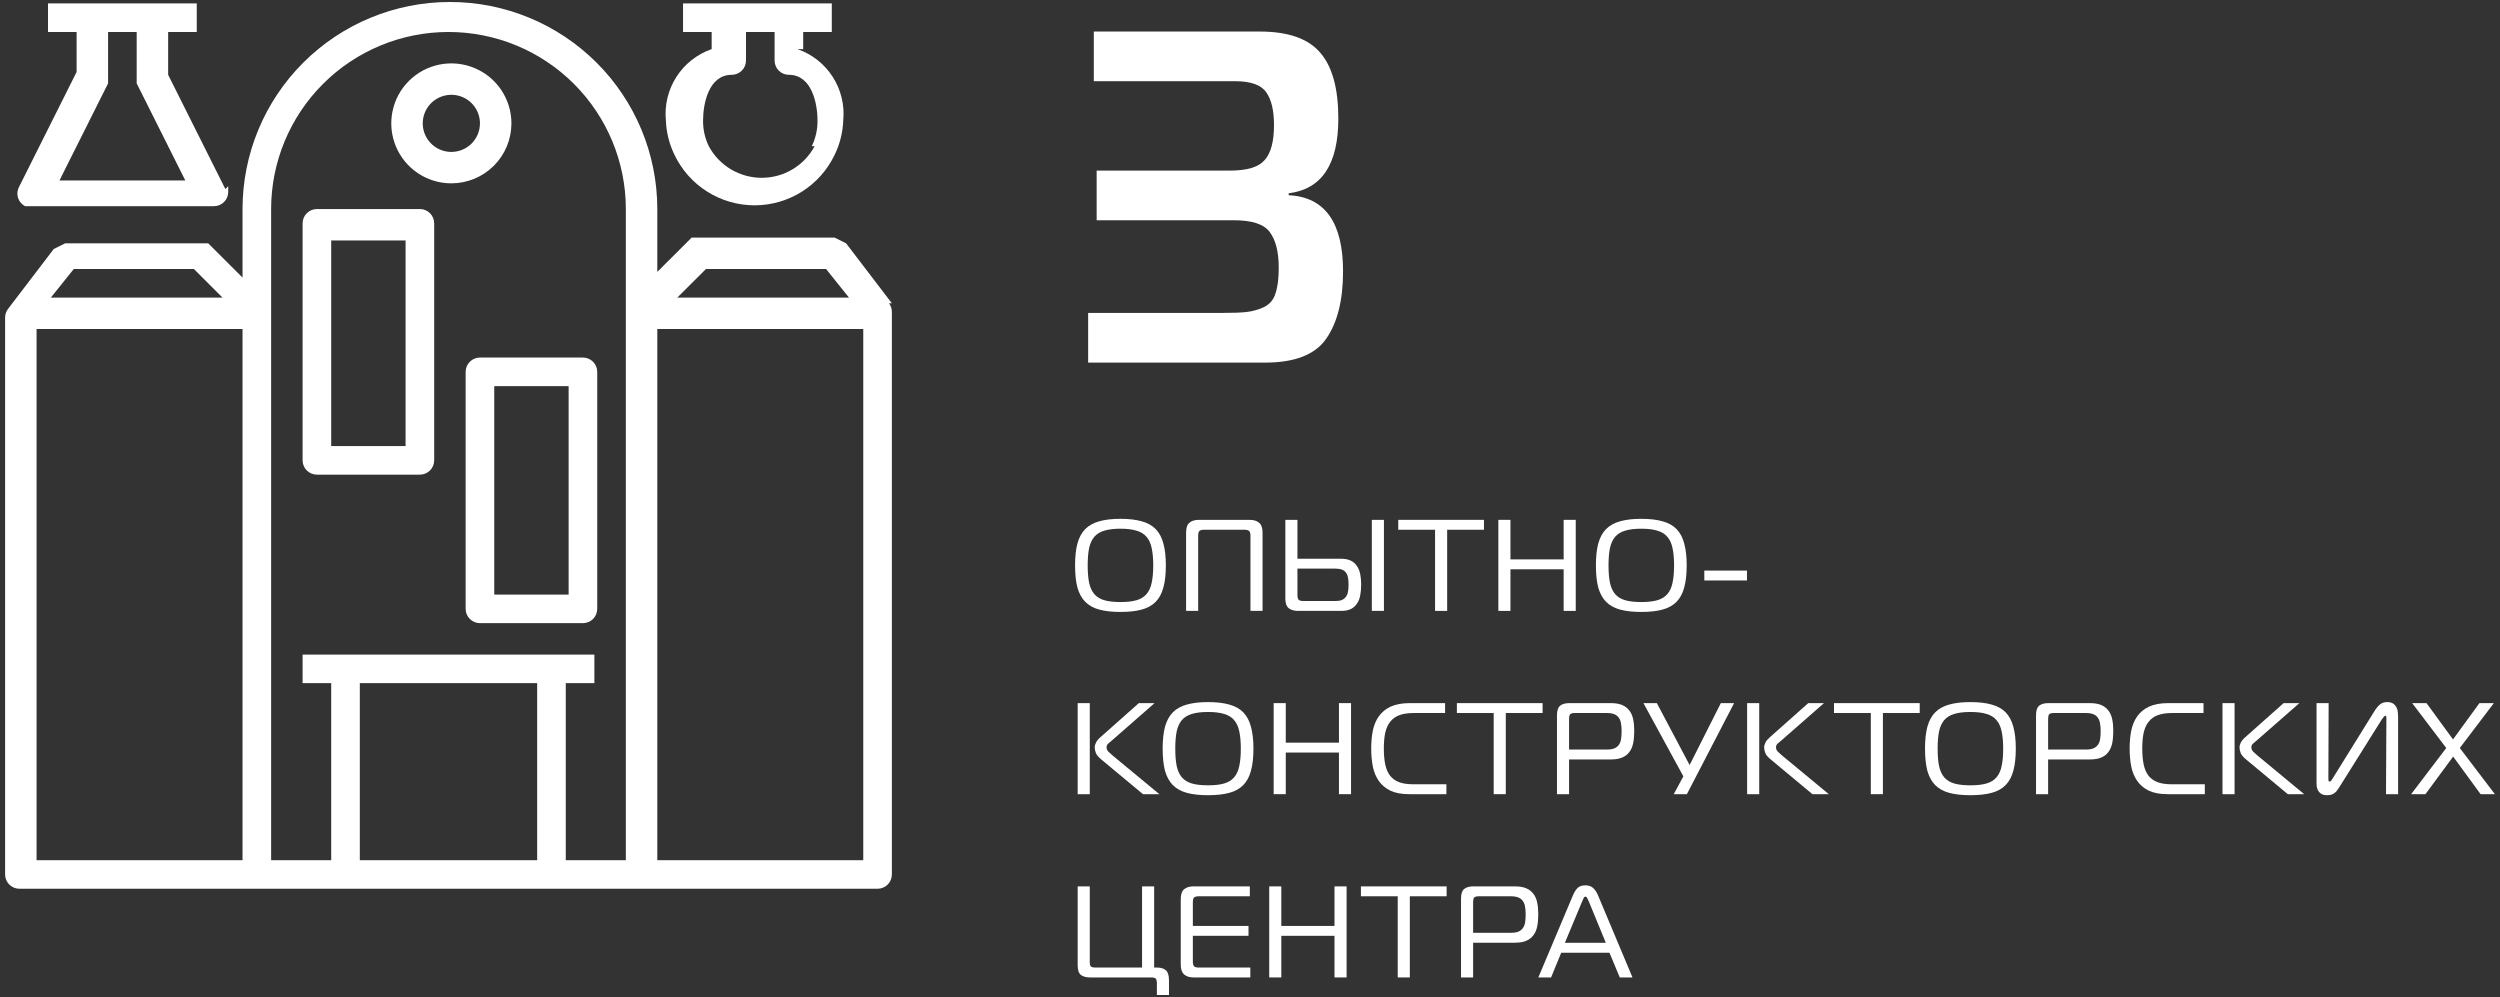 <svg width="331" height="132" viewBox="0 0 331 132" fill="none" xmlns="http://www.w3.org/2000/svg">
<rect x="0" y="0" width="331" height="132" fill="#333333" stroke="none"/>
<g id="image_infogr_15">
<path d="M114.296 113.89H87.027V43.559H114.296V113.89ZM93.466 35.618H109.373L112.402 39.399H89.678L93.466 35.618ZM82.861 113.89H74.908V90.446H78.695V86.665H40.064V90.446H43.851V113.89H35.898V27.677C35.898 21.46 38.372 15.497 42.776 11.1C47.179 6.704 53.152 4.234 59.38 4.234C65.607 4.234 71.58 6.704 75.983 11.1C80.387 15.497 82.861 21.46 82.861 27.677V113.89ZM71.12 113.89H47.639V90.446H71.12V113.89ZM32.111 113.89H4.842V43.559H32.111V113.89ZM9.765 35.618H25.672L29.459 39.399H6.735L9.765 35.618ZM118.083 40.156L112.024 32.215L110.509 31.459H91.572L87.027 35.996V27.677C87.027 20.407 84.134 13.434 78.985 8.293C73.835 3.152 66.851 0.263 59.569 0.263C52.286 0.263 45.302 3.152 40.153 8.293C35.004 13.434 32.111 20.407 32.111 27.677V36.752L27.566 32.215H8.629L7.114 32.971L1.054 40.912C0.809 41.239 0.676 41.637 0.676 42.046V115.78C0.676 116.282 0.875 116.763 1.23 117.117C1.585 117.472 2.067 117.671 2.569 117.671H116.19C116.692 117.671 117.174 117.472 117.529 117.117C117.884 116.763 118.083 116.282 118.083 115.78V41.29C118.083 40.881 117.95 40.483 117.705 40.156" fill="white"/>
<path d="M75.286 78.724H65.438V51.121H75.286V78.724ZM77.179 47.34H63.545C63.042 47.34 62.561 47.539 62.206 47.894C61.851 48.248 61.651 48.729 61.651 49.231V80.615C61.651 81.116 61.851 81.597 62.206 81.952C62.561 82.306 63.042 82.506 63.545 82.506H77.179C77.681 82.506 78.163 82.306 78.518 81.952C78.873 81.597 79.073 81.116 79.073 80.615V49.231C79.073 48.729 78.873 48.248 78.518 47.894C78.163 47.539 77.681 47.34 77.179 47.34Z" fill="white"/>
<path d="M53.699 59.062H43.852V31.837H53.699V59.062ZM55.593 27.677H41.958C41.456 27.677 40.974 27.877 40.619 28.231C40.264 28.586 40.064 29.067 40.064 29.568V60.952C40.064 61.454 40.264 61.935 40.619 62.289C40.974 62.644 41.456 62.843 41.958 62.843H55.593C56.095 62.843 56.576 62.644 56.931 62.289C57.287 61.935 57.486 61.454 57.486 60.952V29.568C57.486 29.067 57.287 28.586 56.931 28.231C56.576 27.877 56.095 27.677 55.593 27.677Z" fill="white"/>
<path d="M59.758 20.115C59.009 20.115 58.277 19.893 57.654 19.478C57.032 19.062 56.546 18.472 56.259 17.781C55.973 17.09 55.898 16.33 56.044 15.596C56.19 14.863 56.551 14.189 57.08 13.66C57.61 13.131 58.285 12.771 59.02 12.625C59.754 12.479 60.516 12.554 61.208 12.84C61.9 13.127 62.491 13.611 62.907 14.233C63.324 14.855 63.546 15.586 63.546 16.334C63.546 17.337 63.147 18.298 62.436 19.008C61.726 19.717 60.763 20.115 59.758 20.115ZM67.712 16.334C67.712 14.763 67.245 13.228 66.371 11.922C65.498 10.616 64.255 9.599 62.802 8.998C61.349 8.397 59.75 8.239 58.207 8.546C56.664 8.852 55.247 9.608 54.135 10.719C53.022 11.829 52.265 13.244 51.958 14.785C51.651 16.325 51.809 17.922 52.41 19.373C53.013 20.823 54.032 22.064 55.34 22.936C56.648 23.809 58.185 24.274 59.758 24.274C61.868 24.274 63.891 23.438 65.382 21.949C66.874 20.459 67.712 18.44 67.712 16.334Z" fill="white"/>
<path d="M107.858 19.359C107.178 20.623 106.167 21.68 104.933 22.416C103.7 23.153 102.289 23.542 100.852 23.542C99.414 23.542 98.003 23.153 96.769 22.416C95.536 21.68 94.525 20.623 93.845 19.359C93.33 18.299 93.071 17.133 93.087 15.956C93.087 13.687 93.845 9.905 96.875 9.905C97.377 9.905 97.859 9.706 98.214 9.352C98.569 8.997 98.768 8.516 98.768 8.015V4.234H102.556V8.015C102.556 8.516 102.755 8.997 103.111 9.352C103.466 9.706 103.947 9.905 104.449 9.905C107.479 9.905 108.237 13.687 108.237 15.956C108.253 17.133 107.994 18.299 107.479 19.359H107.858ZM106.343 6.502V4.234H110.13V0.452H90.436V4.234H94.224V6.502C92.298 7.171 90.654 8.467 89.555 10.181C88.456 11.896 87.966 13.93 88.164 15.956C88.223 17.53 88.61 19.076 89.3 20.493C90.253 22.495 91.755 24.187 93.632 25.371C95.509 26.555 97.684 27.184 99.905 27.184C102.125 27.184 104.3 26.555 106.177 25.371C108.054 24.187 109.556 22.495 110.509 20.493C111.2 19.076 111.587 17.53 111.645 15.956C111.844 13.93 111.354 11.896 110.255 10.181C109.156 8.467 107.511 7.171 105.586 6.502" fill="white"/>
<path d="M7.872 23.896L14.31 11.04V4.234H18.097V11.04L24.536 23.896H7.872ZM29.838 25.03L22.264 9.905V4.234H26.051V0.452H6.357V4.234H10.144V9.527L2.569 24.652C2.437 24.874 2.352 25.12 2.319 25.376C2.285 25.631 2.304 25.891 2.375 26.139C2.446 26.387 2.567 26.618 2.731 26.817C2.895 27.017 3.097 27.181 3.327 27.299H28.323C28.826 27.299 29.307 27.1 29.662 26.745C30.017 26.391 30.217 25.91 30.217 25.409V24.652" fill="white"/>
<path d="M144.07 48.009V41.434H161.665C163.21 41.434 164.337 41.393 165.046 41.309C165.798 41.226 166.549 41.017 167.301 40.683C168.094 40.307 168.616 39.702 168.866 38.867C169.158 38.032 169.304 36.905 169.304 35.486C169.304 33.357 168.908 31.77 168.115 30.727C167.363 29.683 165.777 29.161 163.356 29.161H145.197V22.587H162.855C165.109 22.587 166.633 22.127 167.426 21.209C168.261 20.291 168.678 18.746 168.678 16.575C168.678 14.655 168.344 13.215 167.676 12.255C167.008 11.253 165.631 10.752 163.544 10.752H144.821V4.177H166.8C170.557 4.177 173.228 5.116 174.815 6.995C176.401 8.832 177.194 11.733 177.194 15.699C177.194 21.752 175.003 25.049 170.619 25.592V25.843C175.42 26.093 177.82 29.454 177.82 35.924C177.82 39.765 177.069 42.749 175.566 44.878C174.105 46.966 171.413 48.009 167.489 48.009H144.07Z" fill="white"/>
<path d="M148.35 68.692C149.463 68.692 150.399 68.801 151.156 69.019C151.926 69.226 152.545 69.57 153.016 70.052C153.487 70.534 153.825 71.171 154.032 71.963C154.25 72.744 154.359 73.709 154.359 74.856C154.359 76.016 154.25 76.992 154.032 77.784C153.825 78.564 153.487 79.196 153.016 79.678C152.545 80.16 151.926 80.505 151.156 80.711C150.399 80.918 149.463 81.021 148.35 81.021C147.247 81.021 146.312 80.918 145.543 80.711C144.785 80.505 144.165 80.16 143.683 79.678C143.212 79.196 142.868 78.564 142.65 77.784C142.443 76.992 142.34 76.016 142.34 74.856C142.34 73.709 142.443 72.744 142.65 71.963C142.868 71.171 143.212 70.534 143.683 70.052C144.165 69.57 144.785 69.226 145.543 69.019C146.312 68.801 147.247 68.692 148.35 68.692ZM144.01 74.856C144.01 75.775 144.073 76.544 144.2 77.164C144.337 77.784 144.567 78.283 144.888 78.662C145.221 79.041 145.663 79.311 146.214 79.471C146.777 79.632 147.489 79.712 148.35 79.712C149.211 79.712 149.917 79.632 150.468 79.471C151.03 79.311 151.472 79.041 151.794 78.662C152.126 78.283 152.356 77.784 152.482 77.164C152.62 76.544 152.689 75.775 152.689 74.856C152.689 73.95 152.62 73.186 152.482 72.566C152.356 71.946 152.126 71.447 151.794 71.068C151.472 70.689 151.03 70.419 150.468 70.259C149.917 70.087 149.211 70.001 148.35 70.001C147.489 70.001 146.777 70.087 146.214 70.259C145.663 70.419 145.221 70.689 144.888 71.068C144.567 71.447 144.337 71.946 144.2 72.566C144.073 73.186 144.01 73.95 144.01 74.856Z" fill="white"/>
<path d="M157.038 80.883V70.534C157.038 69.891 157.187 69.45 157.485 69.208C157.784 68.956 158.197 68.829 158.725 68.829H165.458C165.986 68.829 166.399 68.956 166.698 69.208C167.008 69.45 167.163 69.891 167.163 70.534V80.883H165.561V70.948C165.561 70.649 165.51 70.442 165.406 70.328C165.303 70.201 165.085 70.138 164.752 70.138H159.431C159.098 70.138 158.88 70.201 158.777 70.328C158.685 70.442 158.639 70.649 158.639 70.948V80.883H157.038Z" fill="white"/>
<path d="M181.631 80.883V68.829H183.233V80.883H181.631ZM171.782 68.829V73.978H177.533C178.073 73.978 178.515 74.064 178.859 74.237C179.203 74.409 179.473 74.65 179.668 74.96C179.875 75.258 180.018 75.62 180.099 76.045C180.179 76.458 180.219 76.911 180.219 77.405C180.219 77.899 180.179 78.358 180.099 78.783C180.03 79.207 179.892 79.575 179.686 79.885C179.49 80.195 179.221 80.441 178.876 80.625C178.532 80.797 178.096 80.883 177.568 80.883H171.868C171.363 80.883 170.955 80.769 170.645 80.539C170.335 80.298 170.18 79.873 170.18 79.265V68.829H171.782ZM171.782 75.287V78.748C171.782 79.047 171.828 79.259 171.919 79.385C172.023 79.512 172.241 79.575 172.574 79.575H176.81C177.166 79.575 177.453 79.529 177.671 79.437C177.9 79.334 178.078 79.19 178.205 79.006C178.342 78.823 178.434 78.599 178.48 78.335C178.526 78.059 178.549 77.749 178.549 77.405C178.549 77.061 178.526 76.756 178.48 76.492C178.434 76.228 178.348 76.01 178.222 75.838C178.096 75.654 177.918 75.517 177.688 75.425C177.47 75.333 177.177 75.287 176.81 75.287H171.782Z" fill="white"/>
<path d="M190.003 80.883V70.138H185.13V68.829H196.477V70.138H191.604V80.883H190.003Z" fill="white"/>
<path d="M208.628 80.883H207.027V75.373H199.984V80.883H198.383V68.829H199.984V74.064H207.027V68.829H208.628V80.883Z" fill="white"/>
<path d="M217.308 68.692C218.422 68.692 219.357 68.801 220.115 69.019C220.884 69.226 221.504 69.57 221.975 70.052C222.445 70.534 222.784 71.171 222.991 71.963C223.209 72.744 223.318 73.709 223.318 74.856C223.318 76.016 223.209 76.992 222.991 77.784C222.784 78.564 222.445 79.196 221.975 79.678C221.504 80.16 220.884 80.505 220.115 80.711C219.357 80.918 218.422 81.021 217.308 81.021C216.206 81.021 215.271 80.918 214.501 80.711C213.744 80.505 213.124 80.16 212.642 79.678C212.171 79.196 211.827 78.564 211.608 77.784C211.402 76.992 211.298 76.016 211.298 74.856C211.298 73.709 211.402 72.744 211.608 71.963C211.827 71.171 212.171 70.534 212.642 70.052C213.124 69.57 213.744 69.226 214.501 69.019C215.271 68.801 216.206 68.692 217.308 68.692ZM212.969 74.856C212.969 75.775 213.032 76.544 213.158 77.164C213.296 77.784 213.526 78.283 213.847 78.662C214.18 79.041 214.622 79.311 215.173 79.471C215.735 79.632 216.447 79.712 217.308 79.712C218.169 79.712 218.875 79.632 219.426 79.471C219.989 79.311 220.431 79.041 220.752 78.662C221.085 78.283 221.315 77.784 221.441 77.164C221.579 76.544 221.648 75.775 221.648 74.856C221.648 73.95 221.579 73.186 221.441 72.566C221.315 71.946 221.085 71.447 220.752 71.068C220.431 70.689 219.989 70.419 219.426 70.259C218.875 70.087 218.169 70.001 217.308 70.001C216.447 70.001 215.735 70.087 215.173 70.259C214.622 70.419 214.18 70.689 213.847 71.068C213.526 71.447 213.296 71.946 213.158 72.566C213.032 73.186 212.969 73.95 212.969 74.856Z" fill="white"/>
<path d="M225.652 75.545H231.3V76.854H225.652V75.545Z" fill="white"/>
<path d="M151.329 105.148L145.767 100.516C145.422 100.229 145.198 99.959 145.095 99.706C144.992 99.442 144.94 99.19 144.94 98.948C144.94 98.753 144.997 98.541 145.112 98.311C145.227 98.082 145.416 97.852 145.68 97.623L150.778 93.094H152.861L147.179 98.07C147.018 98.208 146.863 98.34 146.714 98.466C146.576 98.593 146.507 98.753 146.507 98.948C146.507 99.167 146.593 99.362 146.765 99.534C146.938 99.706 147.121 99.873 147.316 100.033L153.498 105.148H151.329ZM142.684 93.094H144.286V105.148H142.684V93.094Z" fill="white"/>
<path d="M159.945 92.956C161.059 92.956 161.994 93.065 162.752 93.283C163.521 93.49 164.141 93.834 164.612 94.316C165.082 94.799 165.421 95.436 165.628 96.228C165.846 97.008 165.955 97.973 165.955 99.121C165.955 100.28 165.846 101.256 165.628 102.048C165.421 102.829 165.082 103.46 164.612 103.942C164.141 104.424 163.521 104.769 162.752 104.975C161.994 105.182 161.059 105.285 159.945 105.285C158.843 105.285 157.907 105.182 157.138 104.975C156.381 104.769 155.761 104.424 155.279 103.942C154.808 103.46 154.463 102.829 154.245 102.048C154.039 101.256 153.935 100.28 153.935 99.121C153.935 97.973 154.039 97.008 154.245 96.228C154.463 95.436 154.808 94.799 155.279 94.316C155.761 93.834 156.381 93.49 157.138 93.283C157.907 93.065 158.843 92.956 159.945 92.956ZM155.606 99.121C155.606 100.039 155.669 100.808 155.795 101.428C155.933 102.048 156.162 102.547 156.484 102.926C156.817 103.305 157.259 103.575 157.81 103.736C158.372 103.896 159.084 103.977 159.945 103.977C160.806 103.977 161.512 103.896 162.063 103.736C162.626 103.575 163.068 103.305 163.389 102.926C163.722 102.547 163.952 102.048 164.078 101.428C164.216 100.808 164.284 100.039 164.284 99.121C164.284 98.214 164.216 97.45 164.078 96.831C163.952 96.211 163.722 95.711 163.389 95.332C163.068 94.954 162.626 94.684 162.063 94.523C161.512 94.351 160.806 94.265 159.945 94.265C159.084 94.265 158.372 94.351 157.81 94.523C157.259 94.684 156.817 94.954 156.484 95.332C156.162 95.711 155.933 96.211 155.795 96.831C155.669 97.45 155.606 98.214 155.606 99.121Z" fill="white"/>
<path d="M178.879 105.148H177.277V99.637H170.235V105.148H168.633V93.094H170.235V98.329H177.277V93.094H178.879V105.148Z" fill="white"/>
<path d="M186.577 105.148C185.567 105.148 184.735 104.993 184.08 104.683C183.438 104.361 182.927 103.931 182.548 103.391C182.169 102.84 181.905 102.197 181.756 101.463C181.618 100.728 181.549 99.942 181.549 99.103C181.549 98.266 181.618 97.485 181.756 96.762C181.905 96.027 182.169 95.39 182.548 94.85C182.938 94.299 183.46 93.869 184.115 93.559C184.781 93.249 185.63 93.094 186.663 93.094H191.33V94.403H187.197C186.44 94.403 185.808 94.494 185.303 94.678C184.798 94.862 184.39 95.149 184.08 95.539C183.77 95.918 183.547 96.406 183.409 97.003C183.283 97.588 183.219 98.288 183.219 99.103C183.219 99.919 183.283 100.625 183.409 101.222C183.535 101.818 183.747 102.312 184.046 102.702C184.356 103.093 184.758 103.38 185.251 103.563C185.745 103.747 186.365 103.839 187.111 103.839H191.502V105.148H186.577Z" fill="white"/>
<path d="M197.764 105.148V94.403H192.891V93.094H204.239V94.403H199.366V105.148H197.764Z" fill="white"/>
<path d="M206.144 105.148V94.712C206.144 94.093 206.282 93.668 206.557 93.438C206.844 93.209 207.246 93.094 207.763 93.094H213.29C213.899 93.094 214.398 93.18 214.788 93.352C215.19 93.524 215.506 93.771 215.735 94.093C215.976 94.403 216.143 94.787 216.235 95.246C216.327 95.706 216.373 96.216 216.373 96.779C216.373 97.376 216.327 97.91 216.235 98.38C216.143 98.84 215.976 99.23 215.735 99.551C215.506 99.873 215.19 100.119 214.788 100.292C214.398 100.464 213.899 100.55 213.29 100.55H207.745V105.148H206.144ZM212.722 99.241C213.147 99.241 213.485 99.19 213.738 99.086C214.002 98.972 214.203 98.811 214.341 98.604C214.49 98.397 214.587 98.145 214.633 97.846C214.679 97.537 214.702 97.181 214.702 96.779C214.702 96.388 214.674 96.05 214.616 95.763C214.57 95.464 214.473 95.218 214.323 95.022C214.186 94.816 213.985 94.661 213.721 94.558C213.468 94.454 213.135 94.403 212.722 94.403H208.52C208.176 94.403 207.958 94.466 207.866 94.592C207.786 94.718 207.745 94.919 207.745 95.195V99.241H212.722Z" fill="white"/>
<path d="M221.604 105.148L222.878 102.789L217.592 93.094H219.365L223.705 101.29L227.837 93.094H229.594L223.343 105.148H221.604Z" fill="white"/>
<path d="M239.964 105.148L234.402 100.516C234.057 100.229 233.833 99.959 233.73 99.706C233.627 99.442 233.575 99.19 233.575 98.948C233.575 98.753 233.633 98.541 233.747 98.311C233.862 98.082 234.052 97.852 234.316 97.623L239.413 93.094H241.496L235.814 98.07C235.653 98.208 235.498 98.34 235.349 98.466C235.211 98.593 235.142 98.753 235.142 98.948C235.142 99.167 235.228 99.362 235.4 99.534C235.573 99.706 235.756 99.873 235.951 100.033L242.133 105.148H239.964ZM231.319 93.094H232.921V105.148H231.319V93.094Z" fill="white"/>
<path d="M247.695 105.148V94.403H242.821V93.094H254.169V94.403H249.296V105.148H247.695Z" fill="white"/>
<path d="M260.882 92.956C261.996 92.956 262.931 93.065 263.689 93.283C264.458 93.49 265.078 93.834 265.549 94.316C266.019 94.799 266.358 95.436 266.565 96.228C266.783 97.008 266.892 97.973 266.892 99.121C266.892 100.28 266.783 101.256 266.565 102.048C266.358 102.829 266.019 103.46 265.549 103.942C265.078 104.424 264.458 104.769 263.689 104.975C262.931 105.182 261.996 105.285 260.882 105.285C259.78 105.285 258.844 105.182 258.075 104.975C257.318 104.769 256.698 104.424 256.215 103.942C255.745 103.46 255.4 102.829 255.182 102.048C254.976 101.256 254.872 100.28 254.872 99.121C254.872 97.973 254.976 97.008 255.182 96.228C255.4 95.436 255.745 94.799 256.215 94.316C256.698 93.834 257.318 93.49 258.075 93.283C258.844 93.065 259.78 92.956 260.882 92.956ZM256.543 99.121C256.543 100.039 256.606 100.808 256.732 101.428C256.87 102.048 257.099 102.547 257.421 102.926C257.754 103.305 258.196 103.575 258.747 103.736C259.309 103.896 260.021 103.977 260.882 103.977C261.743 103.977 262.449 103.896 263 103.736C263.563 103.575 264.005 103.305 264.326 102.926C264.659 102.547 264.888 102.048 265.015 101.428C265.153 100.808 265.221 100.039 265.221 99.121C265.221 98.214 265.153 97.45 265.015 96.831C264.888 96.211 264.659 95.711 264.326 95.332C264.005 94.954 263.563 94.684 263 94.523C262.449 94.351 261.743 94.265 260.882 94.265C260.021 94.265 259.309 94.351 258.747 94.523C258.196 94.684 257.754 94.954 257.421 95.332C257.099 95.711 256.87 96.211 256.732 96.831C256.606 97.45 256.543 98.214 256.543 99.121Z" fill="white"/>
<path d="M269.57 105.148V94.712C269.57 94.093 269.708 93.668 269.983 93.438C270.27 93.209 270.672 93.094 271.189 93.094H276.716C277.325 93.094 277.824 93.18 278.214 93.352C278.616 93.524 278.932 93.771 279.161 94.093C279.403 94.403 279.569 94.787 279.661 95.246C279.753 95.706 279.799 96.216 279.799 96.779C279.799 97.376 279.753 97.91 279.661 98.38C279.569 98.84 279.403 99.23 279.161 99.551C278.932 99.873 278.616 100.119 278.214 100.292C277.824 100.464 277.325 100.55 276.716 100.55H271.172V105.148H269.57ZM276.148 99.241C276.573 99.241 276.911 99.19 277.164 99.086C277.428 98.972 277.629 98.811 277.767 98.604C277.916 98.397 278.014 98.145 278.059 97.846C278.105 97.537 278.128 97.181 278.128 96.779C278.128 96.388 278.1 96.05 278.042 95.763C277.996 95.464 277.899 95.218 277.749 95.022C277.612 94.816 277.411 94.661 277.147 94.558C276.894 94.454 276.561 94.403 276.148 94.403H271.946C271.602 94.403 271.384 94.466 271.292 94.592C271.212 94.718 271.172 94.919 271.172 95.195V99.241H276.148Z" fill="white"/>
<path d="M286.993 105.148C285.983 105.148 285.15 104.993 284.496 104.683C283.853 104.361 283.342 103.931 282.963 103.391C282.585 102.84 282.321 102.197 282.171 101.463C282.034 100.728 281.965 99.942 281.965 99.103C281.965 98.266 282.034 97.485 282.171 96.762C282.321 96.027 282.585 95.39 282.963 94.85C283.354 94.299 283.876 93.869 284.53 93.559C285.196 93.249 286.046 93.094 287.079 93.094H291.746V94.403H287.613C286.855 94.403 286.224 94.494 285.719 94.678C285.214 94.862 284.806 95.149 284.496 95.539C284.186 95.918 283.962 96.406 283.824 97.003C283.698 97.588 283.635 98.288 283.635 99.103C283.635 99.919 283.698 100.625 283.824 101.222C283.951 101.818 284.163 102.312 284.462 102.702C284.772 103.093 285.173 103.38 285.667 103.563C286.161 103.747 286.781 103.839 287.527 103.839H291.918V105.148H286.993Z" fill="white"/>
<path d="M302.902 105.148L297.34 100.516C296.996 100.229 296.772 99.959 296.669 99.706C296.565 99.442 296.514 99.19 296.514 98.948C296.514 98.753 296.571 98.541 296.686 98.311C296.801 98.082 296.99 97.852 297.254 97.623L302.351 93.094H304.435L298.752 98.07C298.591 98.208 298.436 98.34 298.287 98.466C298.149 98.593 298.081 98.753 298.081 98.948C298.081 99.167 298.167 99.362 298.339 99.534C298.511 99.706 298.695 99.873 298.89 100.033L305.072 105.148H302.902ZM294.258 93.094H295.859V105.148H294.258V93.094Z" fill="white"/>
<path d="M315.906 105.148L315.958 95.143C315.958 95.063 315.952 94.982 315.941 94.902C315.929 94.81 315.889 94.764 315.82 94.764C315.763 94.764 315.688 94.822 315.596 94.936C315.505 95.04 315.413 95.16 315.321 95.298L309.742 104.201C309.65 104.35 309.552 104.493 309.449 104.631C309.357 104.757 309.248 104.872 309.122 104.975C309.007 105.067 308.869 105.142 308.708 105.199C308.548 105.257 308.347 105.285 308.106 105.285C307.761 105.285 307.497 105.222 307.314 105.096C307.13 104.97 306.992 104.82 306.9 104.648C306.809 104.465 306.751 104.275 306.728 104.08C306.717 103.873 306.711 103.701 306.711 103.563V93.094H308.312L308.278 102.944C308.278 103.104 308.284 103.236 308.295 103.34C308.307 103.431 308.358 103.477 308.45 103.477C308.519 103.477 308.582 103.443 308.64 103.374C308.697 103.294 308.754 103.208 308.812 103.116L314.305 94.265C314.592 93.794 314.862 93.461 315.114 93.266C315.367 93.059 315.682 92.956 316.061 92.956C316.417 92.956 316.693 93.031 316.888 93.18C317.083 93.329 317.227 93.507 317.318 93.714C317.41 93.909 317.462 94.11 317.473 94.316C317.496 94.523 317.508 94.684 317.508 94.799V105.148H315.906Z" fill="white"/>
<path d="M328.43 105.148L324.797 100.171L321.129 105.148H319.235L323.884 99.035L319.372 93.094H321.267L324.78 97.898L328.275 93.094H330.187L325.675 99.035L330.324 105.148H328.43Z" fill="white"/>
<path d="M144.355 129.412C143.815 129.412 143.402 129.303 143.115 129.085C142.828 128.867 142.684 128.442 142.684 127.81V117.358H144.286V127.38C144.286 127.667 144.337 127.862 144.441 127.965C144.544 128.057 144.745 128.103 145.043 128.103H151.208V117.358H152.809V128.103H153.171C153.699 128.103 154.095 128.224 154.359 128.465C154.635 128.706 154.773 129.148 154.773 129.791V131.737H153.171V130.221C153.171 129.923 153.125 129.71 153.033 129.584C152.941 129.469 152.729 129.412 152.396 129.412H144.355Z" fill="white"/>
<path d="M158.019 129.412C157.491 129.412 157.078 129.28 156.779 129.016C156.481 128.752 156.331 128.316 156.331 127.707V119.063C156.331 118.42 156.481 117.978 156.779 117.737C157.078 117.484 157.491 117.358 158.019 117.358H165.475V118.667H158.725C158.392 118.667 158.174 118.73 158.071 118.856C157.979 118.971 157.933 119.178 157.933 119.476V122.593H165.303V123.902H157.933V127.277C157.933 127.575 157.979 127.787 158.071 127.914C158.174 128.04 158.392 128.103 158.725 128.103H165.544V129.412H158.019Z" fill="white"/>
<path d="M178.29 129.412H176.689V123.902H169.646V129.412H168.045V117.358H169.646V122.593H176.689V117.358H178.29V129.412Z" fill="white"/>
<path d="M185.059 129.412V118.667H180.186V117.358H191.533V118.667H186.66V129.412H185.059Z" fill="white"/>
<path d="M193.439 129.412V118.977C193.439 118.357 193.576 117.932 193.852 117.702C194.139 117.473 194.541 117.358 195.057 117.358H200.585C201.193 117.358 201.693 117.444 202.083 117.616C202.485 117.789 202.8 118.035 203.03 118.357C203.271 118.667 203.438 119.051 203.529 119.511C203.621 119.97 203.667 120.481 203.667 121.043C203.667 121.64 203.621 122.174 203.529 122.645C203.438 123.104 203.271 123.494 203.03 123.815C202.8 124.137 202.485 124.384 202.083 124.556C201.693 124.728 201.193 124.814 200.585 124.814H195.04V129.412H193.439ZM200.017 123.505C200.441 123.505 200.78 123.454 201.033 123.351C201.297 123.236 201.497 123.075 201.635 122.868C201.784 122.662 201.882 122.409 201.928 122.111C201.974 121.801 201.997 121.445 201.997 121.043C201.997 120.653 201.968 120.314 201.911 120.027C201.865 119.729 201.767 119.482 201.618 119.287C201.48 119.08 201.279 118.925 201.015 118.822C200.763 118.718 200.43 118.667 200.017 118.667H195.815C195.471 118.667 195.252 118.73 195.161 118.856C195.08 118.982 195.04 119.183 195.04 119.459V123.505H200.017Z" fill="white"/>
<path d="M208.256 118.546C208.439 118.121 208.646 117.794 208.876 117.565C209.105 117.335 209.45 117.22 209.909 117.22C210.345 117.22 210.69 117.341 210.942 117.582C211.195 117.811 211.407 118.133 211.579 118.546L216.142 129.412H214.455L213.095 126.14H206.706L205.363 129.412H203.675L208.256 118.546ZM207.188 124.831H212.612L210.339 119.304C210.282 119.178 210.219 119.051 210.15 118.925C210.093 118.787 210.012 118.718 209.909 118.718C209.806 118.718 209.725 118.787 209.668 118.925C209.61 119.051 209.553 119.178 209.496 119.304L207.188 124.831Z" fill="white"/>
</g>
</svg>
